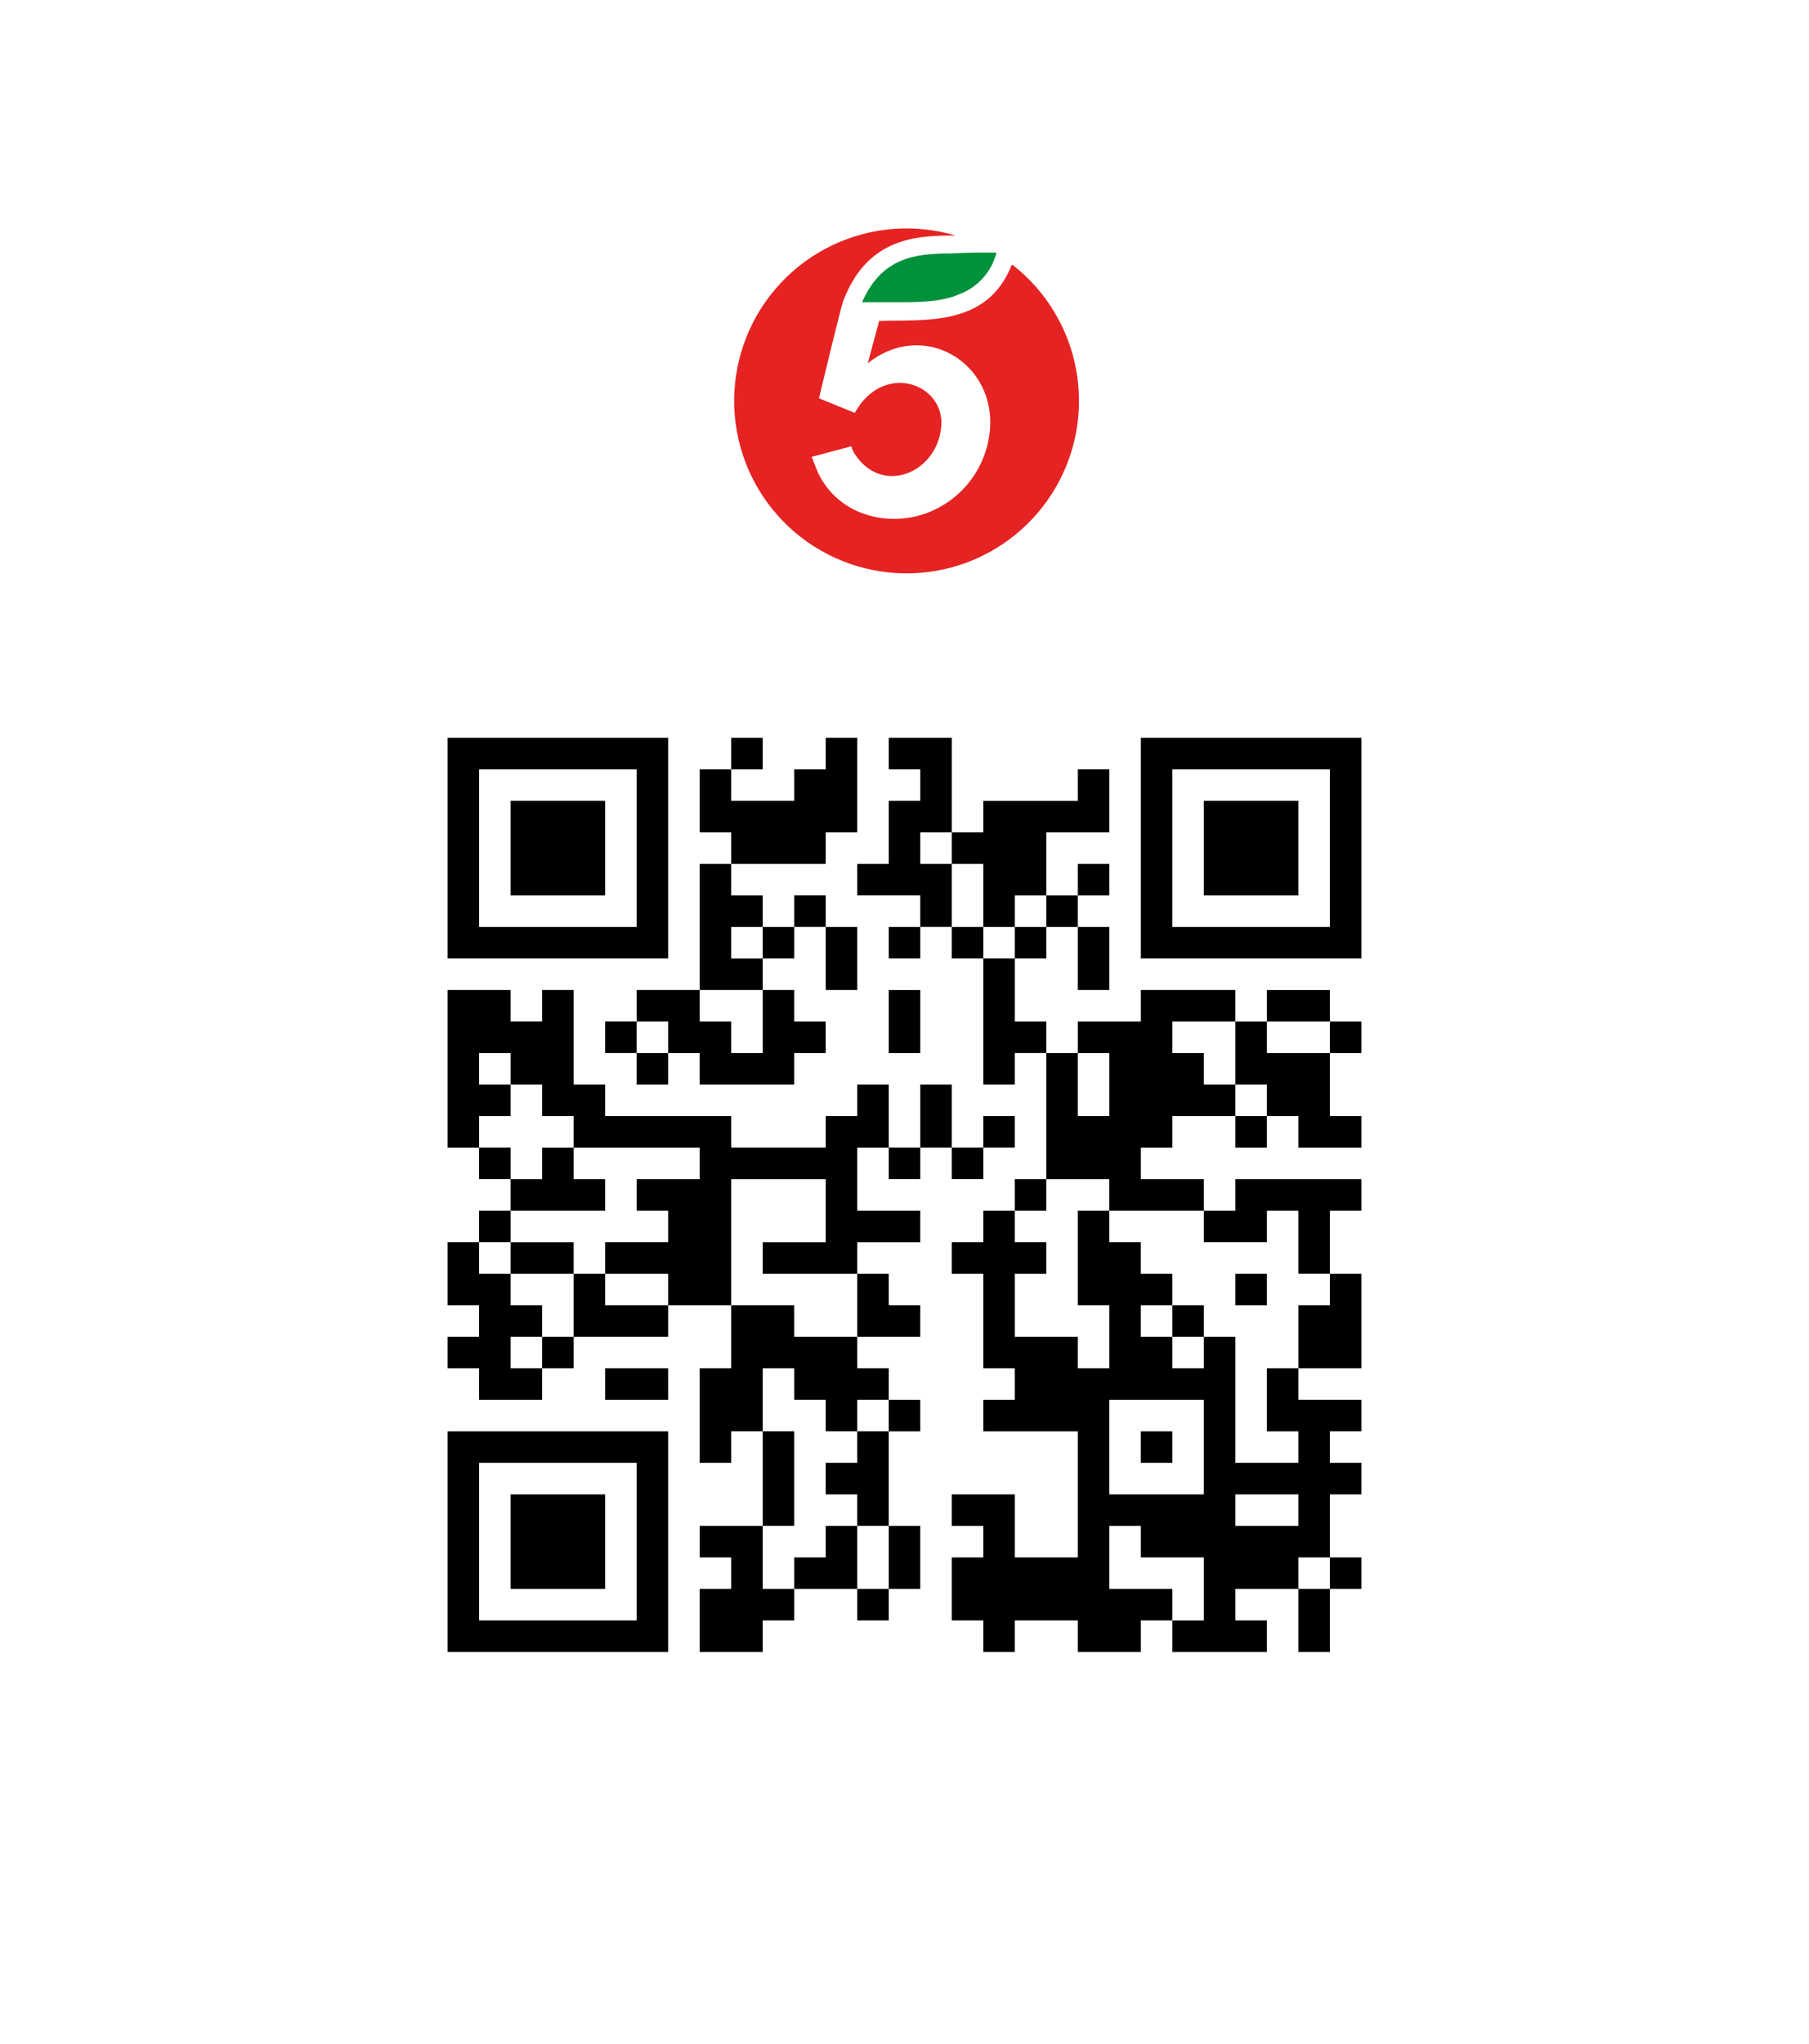 <svg width="224" height="253" viewBox="0 0 224 253" fill="none" xmlns="http://www.w3.org/2000/svg">
<g filter="url(#filter0_d_404_104789)">
<rect x="30" y="58.54" width="164" height="164" rx="12" fill="white"/>
</g>
<path fill-rule="evenodd" clip-rule="evenodd" d="M164.679 204.5V196.696H160.776V204.5H164.679ZM82.735 204.5H55.42V177.185H82.735V204.5ZM94.44 196.696V188.892H86.638V192.793H90.539V196.696H86.636V204.5H94.44V200.597H98.343V196.698H94.44V196.696ZM121.756 149.872V153.773H117.852V157.676H121.756V169.381H125.656V173.284H121.756V177.185H133.461V192.793H125.659V184.991H117.852V188.892H121.756V192.793H117.852V200.599H121.756V204.5H125.656V200.597H133.461V204.5H141.265V200.597H145.168V196.698H137.364V188.894H141.265V192.795H149.069V200.601H145.168V204.5H156.873V200.599H152.972V196.696H160.776V192.793H164.679V184.991H168.58V181.088H164.677V177.182H168.58V173.282H160.776V169.381H156.873V177.185H160.776V181.088H152.972V165.48H149.069V169.381H145.168V165.48H141.262V161.577H145.166V157.676H141.262V153.773H137.361V149.872H133.461V161.577H137.364V169.381H133.461V165.48H125.659V157.676H129.56V153.773H125.656V149.872H121.756ZM110.048 196.696H106.147V200.597H110.048V196.698V196.696ZM59.323 181.088V200.597H78.832V181.088H59.323ZM74.931 196.696H63.222V184.989H74.929V196.696H74.931ZM168.58 192.793H164.677V196.696H168.58V192.793ZM106.147 196.698V188.894H102.244V192.795H98.343V196.698H106.145H106.147ZM113.949 196.698V188.894H110.048V196.698H113.951H113.949ZM152.972 184.991V188.894H160.776V184.991H152.972ZM98.341 188.892V177.182H94.438V188.89H98.341V188.892ZM110.046 188.892V177.182H106.145V181.086H102.242V184.987H106.145V188.89H110.046V188.892ZM137.361 173.284V184.989H149.066V173.284H137.361ZM98.341 161.577H90.539V169.381H86.636V181.088H90.539V177.182H94.44V169.381H98.343V173.282H102.244V177.182H106.147V173.282H110.048V169.381H106.147V165.48H98.341V161.577ZM145.166 177.185H141.262V181.088H145.166V177.182V177.185ZM113.949 173.284H110.046V177.185H113.949V173.284ZM82.735 169.381H74.931V173.284H82.733V169.381H82.735ZM59.321 157.676V153.773H55.42V161.577H59.321V165.48H55.42V169.381H59.321V173.284H67.127V169.381H63.222V165.48H67.125V161.577H63.222V157.676H59.321ZM168.58 169.381V157.676H164.677V161.577H160.778V169.381H168.58ZM71.028 165.48H67.127V169.381H71.028V165.48ZM149.069 161.577H145.168V165.48H149.069V161.577ZM63.224 122.556H55.42V142.068H59.323V138.164H63.222V134.263H59.321V130.36H63.224V134.263H67.127V138.164H71.028V142.068H67.127V145.968H63.222V149.872H74.929V145.968H71.028V142.068H86.636V145.968H78.834V149.872H82.735V153.773H74.931V157.676H71.028V165.478H82.735V161.579H74.931V157.678H82.733V161.579H90.539V145.971H102.244V153.775H94.442V157.678H106.147V153.775H113.949V149.874H106.147V142.07H110.048V134.261H106.147V138.162H102.244V142.065H90.539V138.162H74.931V134.261H71.028V122.554H67.127V126.457H63.222V122.554L63.224 122.556ZM110.048 161.579V157.678H106.147V165.48H113.949V161.579H110.048ZM156.873 157.678H152.972V161.579H156.873V157.678ZM71.03 153.775H63.222V157.678H71.026V153.775H71.03ZM168.58 145.971H152.972V149.872H149.069V153.773H156.873V149.872H160.776V157.673H164.679V149.872H168.58V145.968V145.971ZM63.224 149.869H59.321V153.77H63.224V149.869ZM121.756 142.065H117.852V145.966H121.756V142.065ZM63.224 142.065H59.321V145.966H63.224V142.065ZM113.951 142.065H110.048V145.966H113.951V142.065ZM117.852 142.065V134.261H113.951V142.063H117.852V142.065ZM125.656 138.162H121.756V142.065H125.656V138.162ZM133.461 130.36V138.162H137.364V130.36H133.461ZM125.659 126.457V118.653H121.756V134.261H125.656V130.358H129.56V126.459H125.656L125.659 126.457ZM86.636 122.554H78.834V126.457H74.929V130.358H78.83V126.459H82.733V130.36H78.83V134.263H82.733V130.36H86.634V134.263H98.341V130.36H102.242V126.459H98.341V122.556H94.438V130.36H90.539V126.459H86.636V122.556V122.554ZM168.58 126.459H164.677V130.36H168.58V126.459ZM113.951 130.36V122.558H110.048V130.36H113.951ZM164.677 122.558H156.875V126.459H164.677V122.556V122.558ZM90.539 110.849V106.948H86.636V122.556H94.44V118.658H90.539V114.754H94.44V110.851H90.539V110.849ZM137.364 122.554V114.752H133.461V122.554H137.364ZM106.147 122.554V114.752H102.244V122.554H106.147ZM113.949 114.752H110.048V118.653H113.951V114.75L113.949 114.752ZM98.343 114.752H94.44V118.653H98.343V114.75V114.752ZM129.56 114.752H125.656V118.653H129.56V114.75V114.752ZM121.756 114.752H117.852V118.653H121.756V114.75V114.752ZM168.58 118.653H141.265V91.34H168.58V118.655V118.653ZM82.735 118.653H55.42V91.34H82.735V118.655V118.653ZM117.855 103.045V91.34H110.048V95.243H113.951V99.142H110.048V106.946H106.147V110.849H113.949V114.75H117.852V106.948H113.951V103.045H117.852H117.855ZM102.244 110.847H98.343V114.75H102.244V110.851V110.847ZM59.323 95.245V114.754H78.832V95.243H59.323V95.245ZM145.166 95.245V114.754H164.679V95.243H145.168L145.166 95.245ZM133.461 110.851H129.56V114.752H133.461V110.851ZM74.931 110.851H63.222V99.142H74.929V110.849L74.931 110.851ZM137.364 106.948H133.461V110.851H137.364V106.948ZM160.776 110.851H149.069V99.142H160.776V110.849V110.851ZM106.147 103.047V91.34H102.244V95.243H98.343V99.142H90.539V95.243H86.636V103.045H90.539V106.948H102.244V103.047H106.147ZM94.44 91.34H90.539V95.243H94.44V91.34ZM156.873 142.068V138.164H160.776V142.068H168.58V138.164H164.679V130.363H156.873V126.459H152.972V134.261H149.069V130.36H145.168V126.459H152.97V122.556H141.265V126.459H133.463V130.36H129.56V145.968H125.656V149.872H129.56V145.968H137.361V149.872H149.069V145.968H141.267V142.068H145.168V138.164H152.97V134.263H156.873V138.164H152.972V142.068H156.873ZM125.659 114.752V110.851H129.562V103.047H137.364V95.241H133.461V99.144H121.756V103.047H117.852V106.948H121.756V114.752H125.656H125.659Z" fill="black"/>
<g filter="url(#filter1_d_404_104789)">
<rect x="82.48" y="20" width="59.86" height="59.86" rx="10" fill="white"/>
<path d="M111.982 25.131C105.519 25.131 99.32 27.699 94.749 32.269C90.179 36.84 87.611 43.039 87.611 49.502C87.611 55.966 90.179 62.165 94.749 66.736C99.32 71.306 105.519 73.874 111.982 73.874C118.446 73.874 124.645 71.306 129.216 66.736C133.786 62.165 136.354 55.966 136.354 49.502C136.354 43.039 133.786 36.84 129.216 32.269C124.645 27.699 118.446 25.131 111.982 25.131Z" fill="white"/>
<path d="M125.276 32.785C122.255 40.539 114.4 39.532 108.861 39.734L107.451 44.971C114.4 39.431 123.464 44.971 122.557 53.43C122.302 55.894 121.296 58.221 119.675 60.094C118.054 61.968 115.896 63.298 113.493 63.904C108.76 65.012 103.624 63.3 101.308 58.566L100.502 56.552L105.437 55.243C105.437 55.545 105.638 55.746 105.739 56.048C109.062 61.386 115.81 58.667 116.515 53.128C117.32 47.589 109.465 44.568 105.84 51.114L101.408 49.301L103.02 42.654L104.128 38.223L104.43 37.216C107.25 29.864 112.788 29.159 117.723 29.159H118.327C113.229 27.647 107.75 28.093 102.963 30.408C98.175 32.723 94.424 36.741 92.443 41.677C90.463 46.612 90.395 52.109 92.254 57.091C94.113 62.074 97.764 66.183 102.493 68.615C107.222 71.047 112.689 71.627 117.823 70.241C122.957 68.855 127.389 65.602 130.251 61.121C133.113 56.639 134.2 51.25 133.299 46.009C132.397 40.768 129.572 36.053 125.377 32.785H125.276Z" fill="#E52322"/>
<path d="M123.363 31.375C123.059 32.513 122.49 33.562 121.702 34.437C120.914 35.312 119.93 35.989 118.831 36.41C116.514 37.417 113.695 37.417 110.975 37.417H106.746C109.163 31.878 113.292 31.375 117.723 31.375C119.601 31.275 121.482 31.241 123.363 31.274V31.375Z" fill="#00923A"/>
</g>
<defs>
<filter id="filter0_d_404_104789" x="0" y="28.54" width="224" height="224" filterUnits="userSpaceOnUse" color-interpolation-filters="sRGB">
<feFlood flood-opacity="0" result="BackgroundImageFix"/>
<feColorMatrix in="SourceAlpha" type="matrix" values="0 0 0 0 0 0 0 0 0 0 0 0 0 0 0 0 0 0 127 0" result="hardAlpha"/>
<feOffset/>
<feGaussianBlur stdDeviation="15"/>
<feComposite in2="hardAlpha" operator="out"/>
<feColorMatrix type="matrix" values="0 0 0 0 0 0 0 0 0 0 0 0 0 0 0 0 0 0 0.25 0"/>
<feBlend mode="normal" in2="BackgroundImageFix" result="effect1_dropShadow_404_104789"/>
<feBlend mode="normal" in="SourceGraphic" in2="effect1_dropShadow_404_104789" result="shape"/>
</filter>
<filter id="filter1_d_404_104789" x="62.48" y="0" width="99.86" height="99.86" filterUnits="userSpaceOnUse" color-interpolation-filters="sRGB">
<feFlood flood-opacity="0" result="BackgroundImageFix"/>
<feColorMatrix in="SourceAlpha" type="matrix" values="0 0 0 0 0 0 0 0 0 0 0 0 0 0 0 0 0 0 127 0" result="hardAlpha"/>
<feOffset/>
<feGaussianBlur stdDeviation="10"/>
<feComposite in2="hardAlpha" operator="out"/>
<feColorMatrix type="matrix" values="0 0 0 0 0 0 0 0 0 0 0 0 0 0 0 0 0 0 0.25 0"/>
<feBlend mode="normal" in2="BackgroundImageFix" result="effect1_dropShadow_404_104789"/>
<feBlend mode="normal" in="SourceGraphic" in2="effect1_dropShadow_404_104789" result="shape"/>
</filter>
</defs>
</svg>
